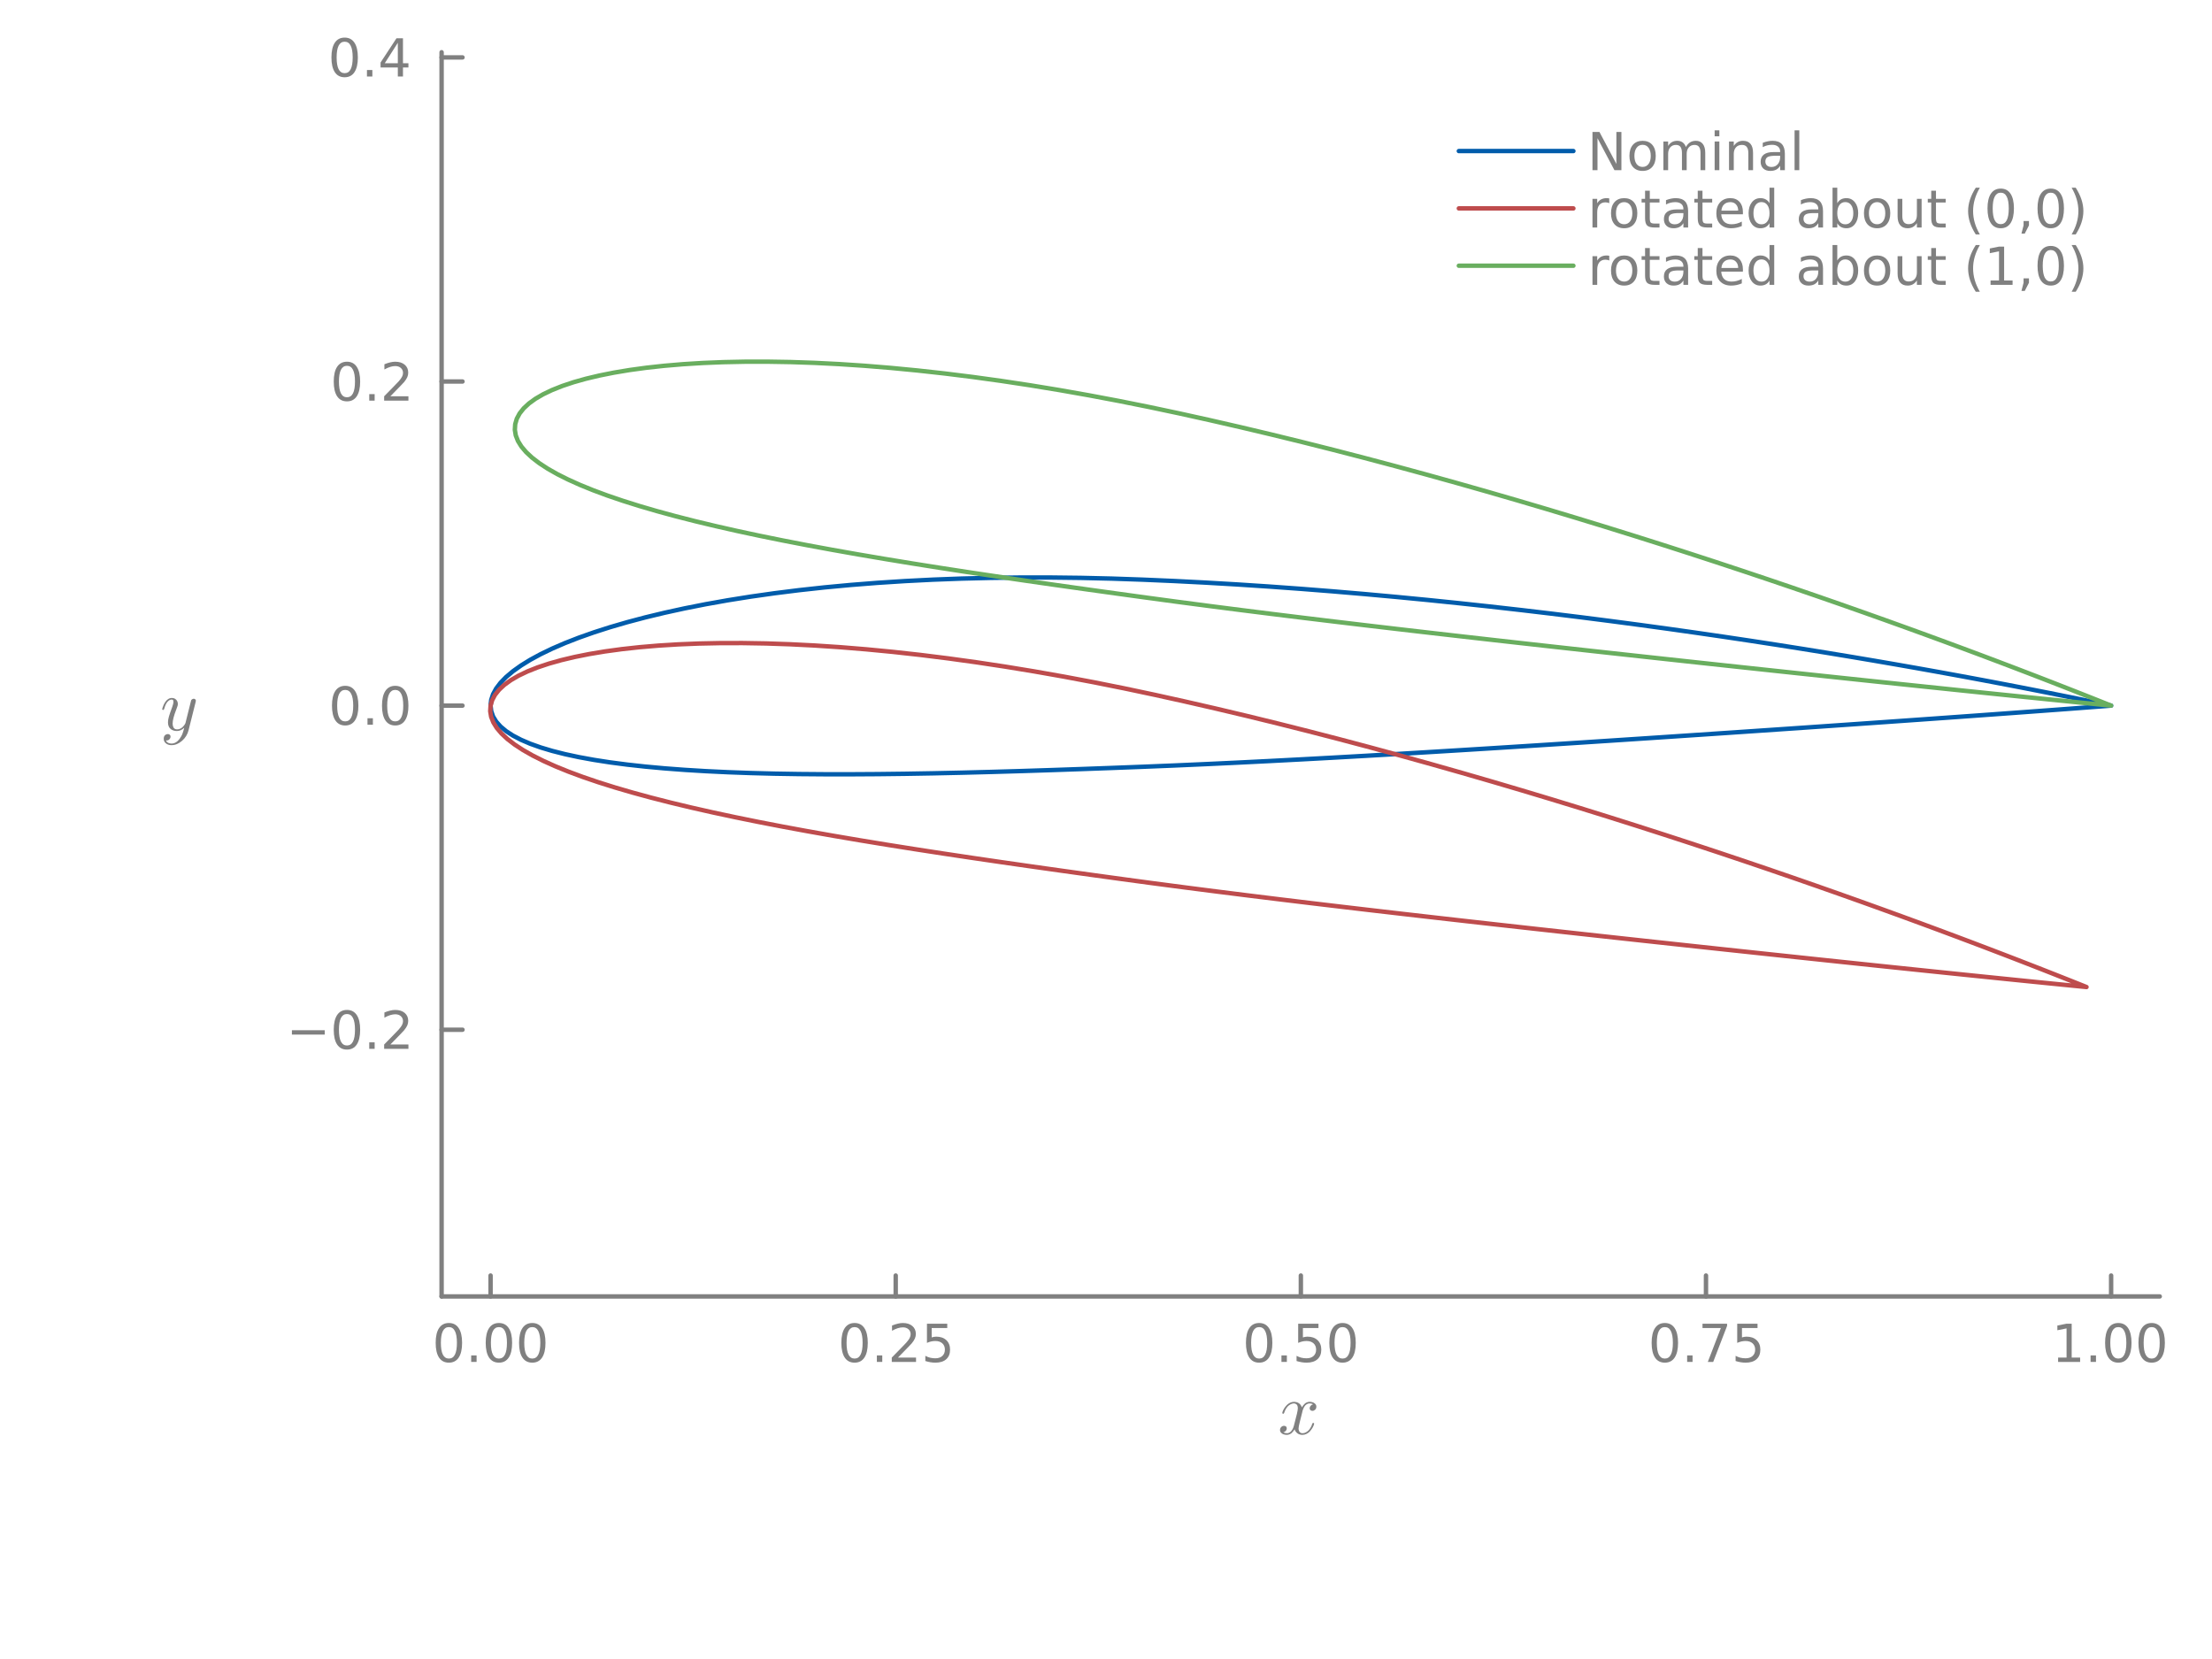 <?xml version="1.0" encoding="utf-8"?>
<svg xmlns="http://www.w3.org/2000/svg" xmlns:xlink="http://www.w3.org/1999/xlink" width="500" height="375" viewBox="0 0 2000 1500">
<defs>
  <clipPath id="clip720">
    <rect x="0" y="0" width="2000" height="1500"/>
  </clipPath>
</defs>
<defs>
  <clipPath id="clip721">
    <rect x="400" y="0" width="1401" height="1401"/>
  </clipPath>
</defs>
<defs>
  <clipPath id="clip722">
    <rect x="399" y="47" width="1554" height="1126"/>
  </clipPath>
</defs>
<polyline clip-path="url(#clip720)" style="stroke:#808080; stroke-linecap:round; stroke-linejoin:round; stroke-width:4; stroke-opacity:1; fill:none" points="399.279,1172.19 1952.76,1172.19 "/>
<polyline clip-path="url(#clip720)" style="stroke:#808080; stroke-linecap:round; stroke-linejoin:round; stroke-width:4; stroke-opacity:1; fill:none" points="443.562,1172.19 443.562,1153.29 "/>
<polyline clip-path="url(#clip720)" style="stroke:#808080; stroke-linecap:round; stroke-linejoin:round; stroke-width:4; stroke-opacity:1; fill:none" points="809.869,1172.19 809.869,1153.29 "/>
<polyline clip-path="url(#clip720)" style="stroke:#808080; stroke-linecap:round; stroke-linejoin:round; stroke-width:4; stroke-opacity:1; fill:none" points="1176.18,1172.19 1176.18,1153.29 "/>
<polyline clip-path="url(#clip720)" style="stroke:#808080; stroke-linecap:round; stroke-linejoin:round; stroke-width:4; stroke-opacity:1; fill:none" points="1542.48,1172.19 1542.48,1153.29 "/>
<polyline clip-path="url(#clip720)" style="stroke:#808080; stroke-linecap:round; stroke-linejoin:round; stroke-width:4; stroke-opacity:1; fill:none" points="1908.79,1172.19 1908.79,1153.29 "/>
<path clip-path="url(#clip720)" d="M405.865 1199.91 Q402.254 1199.91 400.426 1203.47 Q398.62 1207.01 398.62 1214.14 Q398.62 1221.25 400.426 1224.81 Q402.254 1228.36 405.865 1228.36 Q409.5 1228.36 411.305 1224.81 Q413.134 1221.25 413.134 1214.14 Q413.134 1207.01 411.305 1203.47 Q409.5 1199.91 405.865 1199.91 M405.865 1196.2 Q411.675 1196.2 414.731 1200.81 Q417.81 1205.39 417.81 1214.14 Q417.81 1222.87 414.731 1227.48 Q411.675 1232.06 405.865 1232.06 Q400.055 1232.06 396.976 1227.48 Q393.921 1222.87 393.921 1214.14 Q393.921 1205.39 396.976 1200.81 Q400.055 1196.2 405.865 1196.2 Z" fill="#808080" fill-rule="nonzero" fill-opacity="1" /><path clip-path="url(#clip720)" d="M426.027 1225.51 L430.911 1225.51 L430.911 1231.39 L426.027 1231.39 L426.027 1225.51 Z" fill="#808080" fill-rule="nonzero" fill-opacity="1" /><path clip-path="url(#clip720)" d="M451.097 1199.91 Q447.485 1199.91 445.657 1203.47 Q443.851 1207.01 443.851 1214.14 Q443.851 1221.25 445.657 1224.81 Q447.485 1228.36 451.097 1228.36 Q454.731 1228.36 456.536 1224.81 Q458.365 1221.25 458.365 1214.14 Q458.365 1207.01 456.536 1203.47 Q454.731 1199.91 451.097 1199.91 M451.097 1196.2 Q456.907 1196.2 459.962 1200.81 Q463.041 1205.39 463.041 1214.14 Q463.041 1222.87 459.962 1227.48 Q456.907 1232.06 451.097 1232.06 Q445.286 1232.06 442.208 1227.48 Q439.152 1222.87 439.152 1214.14 Q439.152 1205.39 442.208 1200.81 Q445.286 1196.2 451.097 1196.2 Z" fill="#808080" fill-rule="nonzero" fill-opacity="1" /><path clip-path="url(#clip720)" d="M481.258 1199.91 Q477.647 1199.91 475.819 1203.47 Q474.013 1207.01 474.013 1214.14 Q474.013 1221.25 475.819 1224.81 Q477.647 1228.36 481.258 1228.36 Q484.893 1228.36 486.698 1224.81 Q488.527 1221.25 488.527 1214.14 Q488.527 1207.01 486.698 1203.47 Q484.893 1199.91 481.258 1199.91 M481.258 1196.2 Q487.069 1196.2 490.124 1200.81 Q493.203 1205.39 493.203 1214.14 Q493.203 1222.87 490.124 1227.48 Q487.069 1232.06 481.258 1232.06 Q475.448 1232.06 472.37 1227.48 Q469.314 1222.87 469.314 1214.14 Q469.314 1205.39 472.37 1200.81 Q475.448 1196.2 481.258 1196.2 Z" fill="#808080" fill-rule="nonzero" fill-opacity="1" /><path clip-path="url(#clip720)" d="M772.67 1199.91 Q769.059 1199.91 767.23 1203.47 Q765.425 1207.01 765.425 1214.14 Q765.425 1221.25 767.23 1224.81 Q769.059 1228.36 772.67 1228.36 Q776.304 1228.36 778.11 1224.81 Q779.938 1221.25 779.938 1214.14 Q779.938 1207.01 778.11 1203.47 Q776.304 1199.91 772.67 1199.91 M772.67 1196.2 Q778.48 1196.2 781.536 1200.81 Q784.614 1205.39 784.614 1214.14 Q784.614 1222.87 781.536 1227.48 Q778.48 1232.06 772.67 1232.06 Q766.86 1232.06 763.781 1227.48 Q760.726 1222.87 760.726 1214.14 Q760.726 1205.39 763.781 1200.81 Q766.86 1196.2 772.67 1196.2 Z" fill="#808080" fill-rule="nonzero" fill-opacity="1" /><path clip-path="url(#clip720)" d="M792.832 1225.51 L797.716 1225.51 L797.716 1231.39 L792.832 1231.39 L792.832 1225.51 Z" fill="#808080" fill-rule="nonzero" fill-opacity="1" /><path clip-path="url(#clip720)" d="M811.929 1227.45 L828.248 1227.45 L828.248 1231.39 L806.304 1231.39 L806.304 1227.45 Q808.966 1224.7 813.549 1220.07 Q818.156 1215.42 819.336 1214.07 Q821.582 1211.55 822.461 1209.81 Q823.364 1208.05 823.364 1206.36 Q823.364 1203.61 821.42 1201.87 Q819.498 1200.14 816.397 1200.14 Q814.197 1200.14 811.744 1200.9 Q809.313 1201.67 806.535 1203.22 L806.535 1198.49 Q809.36 1197.36 811.813 1196.78 Q814.267 1196.2 816.304 1196.2 Q821.674 1196.2 824.869 1198.89 Q828.063 1201.57 828.063 1206.06 Q828.063 1208.19 827.253 1210.11 Q826.466 1212.01 824.359 1214.61 Q823.781 1215.28 820.679 1218.49 Q817.577 1221.69 811.929 1227.45 Z" fill="#808080" fill-rule="nonzero" fill-opacity="1" /><path clip-path="url(#clip720)" d="M838.109 1196.83 L856.466 1196.83 L856.466 1200.76 L842.392 1200.76 L842.392 1209.23 Q843.41 1208.89 844.429 1208.73 Q845.447 1208.54 846.466 1208.54 Q852.253 1208.54 855.632 1211.71 Q859.012 1214.88 859.012 1220.3 Q859.012 1225.88 855.54 1228.98 Q852.068 1232.06 845.748 1232.06 Q843.572 1232.06 841.304 1231.69 Q839.058 1231.32 836.651 1230.58 L836.651 1225.88 Q838.734 1227.01 840.957 1227.57 Q843.179 1228.12 845.656 1228.12 Q849.66 1228.12 851.998 1226.02 Q854.336 1223.91 854.336 1220.3 Q854.336 1216.69 851.998 1214.58 Q849.66 1212.48 845.656 1212.48 Q843.781 1212.48 841.906 1212.89 Q840.054 1213.31 838.109 1214.19 L838.109 1196.83 Z" fill="#808080" fill-rule="nonzero" fill-opacity="1" /><path clip-path="url(#clip720)" d="M1138.48 1199.91 Q1134.87 1199.91 1133.04 1203.47 Q1131.23 1207.01 1131.23 1214.14 Q1131.23 1221.25 1133.04 1224.81 Q1134.87 1228.36 1138.48 1228.36 Q1142.11 1228.36 1143.92 1224.81 Q1145.75 1221.25 1145.75 1214.14 Q1145.75 1207.01 1143.92 1203.47 Q1142.11 1199.91 1138.48 1199.91 M1138.48 1196.2 Q1144.29 1196.2 1147.34 1200.81 Q1150.42 1205.39 1150.42 1214.14 Q1150.42 1222.87 1147.34 1227.48 Q1144.29 1232.06 1138.48 1232.06 Q1132.67 1232.06 1129.59 1227.48 Q1126.53 1222.87 1126.53 1214.14 Q1126.53 1205.39 1129.59 1200.81 Q1132.67 1196.2 1138.48 1196.2 Z" fill="#808080" fill-rule="nonzero" fill-opacity="1" /><path clip-path="url(#clip720)" d="M1158.64 1225.51 L1163.53 1225.51 L1163.53 1231.39 L1158.64 1231.39 L1158.64 1225.51 Z" fill="#808080" fill-rule="nonzero" fill-opacity="1" /><path clip-path="url(#clip720)" d="M1173.76 1196.83 L1192.11 1196.83 L1192.11 1200.76 L1178.04 1200.76 L1178.04 1209.23 Q1179.06 1208.89 1180.08 1208.73 Q1181.09 1208.54 1182.11 1208.54 Q1187.9 1208.54 1191.28 1211.71 Q1194.66 1214.88 1194.66 1220.3 Q1194.66 1225.88 1191.19 1228.98 Q1187.72 1232.06 1181.4 1232.06 Q1179.22 1232.06 1176.95 1231.69 Q1174.71 1231.32 1172.3 1230.58 L1172.3 1225.88 Q1174.38 1227.01 1176.6 1227.57 Q1178.83 1228.12 1181.3 1228.12 Q1185.31 1228.12 1187.65 1226.02 Q1189.98 1223.91 1189.98 1220.3 Q1189.98 1216.69 1187.65 1214.58 Q1185.31 1212.48 1181.3 1212.48 Q1179.43 1212.48 1177.55 1212.89 Q1175.7 1213.31 1173.76 1214.19 L1173.76 1196.83 Z" fill="#808080" fill-rule="nonzero" fill-opacity="1" /><path clip-path="url(#clip720)" d="M1213.87 1199.91 Q1210.26 1199.91 1208.43 1203.47 Q1206.63 1207.01 1206.63 1214.14 Q1206.63 1221.25 1208.43 1224.81 Q1210.26 1228.36 1213.87 1228.36 Q1217.51 1228.36 1219.31 1224.81 Q1221.14 1221.25 1221.14 1214.14 Q1221.14 1207.01 1219.31 1203.47 Q1217.51 1199.91 1213.87 1199.91 M1213.87 1196.2 Q1219.68 1196.2 1222.74 1200.81 Q1225.82 1205.39 1225.82 1214.14 Q1225.82 1222.87 1222.74 1227.48 Q1219.68 1232.06 1213.87 1232.06 Q1208.06 1232.06 1204.98 1227.48 Q1201.93 1222.87 1201.93 1214.14 Q1201.93 1205.39 1204.98 1200.81 Q1208.06 1196.2 1213.87 1196.2 Z" fill="#808080" fill-rule="nonzero" fill-opacity="1" /><path clip-path="url(#clip720)" d="M1505.28 1199.91 Q1501.67 1199.91 1499.84 1203.47 Q1498.04 1207.01 1498.04 1214.14 Q1498.04 1221.25 1499.84 1224.81 Q1501.67 1228.36 1505.28 1228.36 Q1508.92 1228.36 1510.72 1224.81 Q1512.55 1221.25 1512.55 1214.14 Q1512.55 1207.01 1510.72 1203.47 Q1508.92 1199.91 1505.28 1199.91 M1505.28 1196.2 Q1511.09 1196.2 1514.15 1200.81 Q1517.23 1205.39 1517.23 1214.14 Q1517.23 1222.87 1514.15 1227.48 Q1511.09 1232.06 1505.28 1232.06 Q1499.47 1232.06 1496.39 1227.48 Q1493.34 1222.87 1493.34 1214.14 Q1493.34 1205.39 1496.39 1200.81 Q1499.47 1196.2 1505.28 1196.2 Z" fill="#808080" fill-rule="nonzero" fill-opacity="1" /><path clip-path="url(#clip720)" d="M1525.45 1225.51 L1530.33 1225.51 L1530.33 1231.39 L1525.45 1231.39 L1525.45 1225.51 Z" fill="#808080" fill-rule="nonzero" fill-opacity="1" /><path clip-path="url(#clip720)" d="M1539.33 1196.83 L1561.56 1196.83 L1561.56 1198.82 L1549.01 1231.39 L1544.13 1231.39 L1555.93 1200.76 L1539.33 1200.76 L1539.33 1196.83 Z" fill="#808080" fill-rule="nonzero" fill-opacity="1" /><path clip-path="url(#clip720)" d="M1570.72 1196.83 L1589.08 1196.83 L1589.08 1200.76 L1575.01 1200.76 L1575.01 1209.23 Q1576.02 1208.89 1577.04 1208.73 Q1578.06 1208.54 1579.08 1208.54 Q1584.87 1208.54 1588.25 1211.71 Q1591.63 1214.88 1591.63 1220.3 Q1591.63 1225.88 1588.15 1228.98 Q1584.68 1232.06 1578.36 1232.06 Q1576.19 1232.06 1573.92 1231.69 Q1571.67 1231.32 1569.26 1230.58 L1569.26 1225.88 Q1571.35 1227.01 1573.57 1227.57 Q1575.79 1228.12 1578.27 1228.12 Q1582.27 1228.12 1584.61 1226.02 Q1586.95 1223.91 1586.95 1220.3 Q1586.95 1216.69 1584.61 1214.58 Q1582.27 1212.48 1578.27 1212.48 Q1576.39 1212.48 1574.52 1212.89 Q1572.67 1213.31 1570.72 1214.19 L1570.72 1196.83 Z" fill="#808080" fill-rule="nonzero" fill-opacity="1" /><path clip-path="url(#clip720)" d="M1860.86 1227.45 L1868.5 1227.45 L1868.5 1201.09 L1860.19 1202.75 L1860.19 1198.49 L1868.45 1196.83 L1873.13 1196.83 L1873.13 1227.45 L1880.77 1227.45 L1880.77 1231.39 L1860.86 1231.39 L1860.86 1227.45 Z" fill="#808080" fill-rule="nonzero" fill-opacity="1" /><path clip-path="url(#clip720)" d="M1890.21 1225.51 L1895.1 1225.51 L1895.1 1231.39 L1890.21 1231.39 L1890.21 1225.51 Z" fill="#808080" fill-rule="nonzero" fill-opacity="1" /><path clip-path="url(#clip720)" d="M1915.28 1199.91 Q1911.67 1199.91 1909.84 1203.47 Q1908.04 1207.01 1908.04 1214.14 Q1908.04 1221.25 1909.84 1224.81 Q1911.67 1228.36 1915.28 1228.36 Q1918.92 1228.36 1920.72 1224.81 Q1922.55 1221.25 1922.55 1214.14 Q1922.55 1207.01 1920.72 1203.47 Q1918.92 1199.91 1915.28 1199.91 M1915.28 1196.2 Q1921.09 1196.2 1924.15 1200.81 Q1927.23 1205.39 1927.23 1214.14 Q1927.23 1222.87 1924.15 1227.48 Q1921.09 1232.06 1915.28 1232.06 Q1909.47 1232.06 1906.39 1227.48 Q1903.34 1222.87 1903.34 1214.14 Q1903.34 1205.39 1906.39 1200.81 Q1909.47 1196.2 1915.28 1196.2 Z" fill="#808080" fill-rule="nonzero" fill-opacity="1" /><path clip-path="url(#clip720)" d="M1945.44 1199.91 Q1941.83 1199.91 1940 1203.47 Q1938.2 1207.01 1938.2 1214.14 Q1938.2 1221.25 1940 1224.81 Q1941.83 1228.36 1945.44 1228.36 Q1949.08 1228.36 1950.88 1224.81 Q1952.71 1221.25 1952.71 1214.14 Q1952.71 1207.01 1950.88 1203.47 Q1949.08 1199.91 1945.44 1199.91 M1945.44 1196.2 Q1951.25 1196.2 1954.31 1200.81 Q1957.39 1205.39 1957.39 1214.14 Q1957.39 1222.87 1954.31 1227.48 Q1951.25 1232.06 1945.44 1232.06 Q1939.63 1232.06 1936.56 1227.48 Q1933.5 1222.87 1933.5 1214.14 Q1933.5 1205.39 1936.56 1200.81 Q1939.63 1196.2 1945.44 1196.2 Z" fill="#808080" fill-rule="nonzero" fill-opacity="1" /><path clip-path="url(#clip720)" d="M1190.19 1271.81 Q1190.19 1273.61 1189.06 1274.64 Q1187.94 1275.64 1186.65 1275.64 Q1185.43 1275.64 1184.78 1274.93 Q1184.14 1274.23 1184.14 1273.32 Q1184.14 1272.1 1185.04 1271.04 Q1185.94 1269.97 1187.29 1269.75 Q1185.97 1268.91 1184.01 1268.91 Q1182.72 1268.91 1181.59 1269.59 Q1180.5 1270.26 1179.82 1271.13 Q1179.18 1272 1178.6 1273.26 Q1178.05 1274.48 1177.82 1275.22 Q1177.63 1275.93 1177.47 1276.71 L1175.22 1285.72 Q1174.12 1290.01 1174.12 1291.52 Q1174.12 1293.39 1175.02 1294.64 Q1175.92 1295.87 1177.73 1295.87 Q1178.44 1295.87 1179.24 1295.67 Q1180.05 1295.45 1181.08 1294.87 Q1182.14 1294.26 1183.07 1293.36 Q1184.04 1292.42 1184.97 1290.84 Q1185.91 1289.27 1186.52 1287.24 Q1186.71 1286.53 1187.36 1286.53 Q1188.16 1286.53 1188.16 1287.17 Q1188.16 1287.72 1187.71 1288.88 Q1187.29 1290.01 1186.36 1291.49 Q1185.46 1292.94 1184.27 1294.26 Q1183.07 1295.55 1181.3 1296.45 Q1179.53 1297.35 1177.6 1297.35 Q1174.83 1297.35 1172.99 1295.87 Q1171.16 1294.39 1170.48 1292.33 Q1170.32 1292.62 1170.1 1293 Q1169.87 1293.39 1169.19 1294.26 Q1168.55 1295.09 1167.81 1295.74 Q1167.07 1296.35 1165.91 1296.83 Q1164.78 1297.35 1163.56 1297.35 Q1162.01 1297.35 1160.63 1296.9 Q1159.27 1296.45 1158.31 1295.42 Q1157.34 1294.39 1157.34 1292.97 Q1157.34 1291.39 1158.4 1290.3 Q1159.5 1289.17 1160.98 1289.17 Q1161.91 1289.17 1162.66 1289.72 Q1163.43 1290.26 1163.43 1291.46 Q1163.43 1292.78 1162.53 1293.77 Q1161.63 1294.77 1160.34 1295.03 Q1161.66 1295.87 1163.62 1295.87 Q1165.75 1295.87 1167.42 1294 Q1169.1 1292.13 1169.9 1289.01 Q1171.9 1281.5 1172.67 1278.15 Q1173.44 1274.77 1173.44 1273.32 Q1173.44 1271.97 1173.09 1271.04 Q1172.74 1270.1 1172.12 1269.68 Q1171.54 1269.23 1171 1269.07 Q1170.48 1268.91 1169.9 1268.91 Q1168.94 1268.91 1167.84 1269.3 Q1166.78 1269.68 1165.49 1270.59 Q1164.23 1271.46 1163.04 1273.26 Q1161.85 1275.06 1161.05 1277.54 Q1160.88 1278.28 1160.18 1278.28 Q1159.4 1278.25 1159.4 1277.61 Q1159.4 1277.06 1159.82 1275.93 Q1160.27 1274.77 1161.17 1273.32 Q1162.11 1271.87 1163.3 1270.59 Q1164.52 1269.27 1166.29 1268.36 Q1168.1 1267.46 1170.03 1267.46 Q1170.9 1267.46 1171.74 1267.66 Q1172.61 1267.82 1173.64 1268.3 Q1174.7 1268.78 1175.63 1269.85 Q1176.57 1270.91 1177.15 1272.45 Q1177.53 1271.71 1178.05 1271 Q1178.6 1270.3 1179.43 1269.43 Q1180.3 1268.53 1181.5 1268.01 Q1182.72 1267.46 1184.07 1267.46 Q1185.39 1267.46 1186.68 1267.82 Q1187.97 1268.14 1189.06 1269.2 Q1190.19 1270.23 1190.19 1271.81 Z" fill="#808080" fill-rule="nonzero" fill-opacity="1" /><polyline clip-path="url(#clip720)" style="stroke:#808080; stroke-linecap:round; stroke-linejoin:round; stroke-width:4; stroke-opacity:1; fill:none" points="399.279,1172.19 399.279,47.244 "/>
<polyline clip-path="url(#clip720)" style="stroke:#808080; stroke-linecap:round; stroke-linejoin:round; stroke-width:4; stroke-opacity:1; fill:none" points="399.279,931.042 418.177,931.042 "/>
<polyline clip-path="url(#clip720)" style="stroke:#808080; stroke-linecap:round; stroke-linejoin:round; stroke-width:4; stroke-opacity:1; fill:none" points="399.279,637.996 418.177,637.996 "/>
<polyline clip-path="url(#clip720)" style="stroke:#808080; stroke-linecap:round; stroke-linejoin:round; stroke-width:4; stroke-opacity:1; fill:none" points="399.279,344.951 418.177,344.951 "/>
<polyline clip-path="url(#clip720)" style="stroke:#808080; stroke-linecap:round; stroke-linejoin:round; stroke-width:4; stroke-opacity:1; fill:none" points="399.279,51.905 418.177,51.905 "/>
<path clip-path="url(#clip720)" d="M263.932 931.493 L293.608 931.493 L293.608 935.428 L263.932 935.428 L263.932 931.493 Z" fill="#808080" fill-rule="nonzero" fill-opacity="1" /><path clip-path="url(#clip720)" d="M313.701 916.84 Q310.09 916.84 308.261 920.405 Q306.455 923.947 306.455 931.076 Q306.455 938.183 308.261 941.748 Q310.09 945.289 313.701 945.289 Q317.335 945.289 319.14 941.748 Q320.969 938.183 320.969 931.076 Q320.969 923.947 319.14 920.405 Q317.335 916.84 313.701 916.84 M313.701 913.137 Q319.511 913.137 322.566 917.743 Q325.645 922.327 325.645 931.076 Q325.645 939.803 322.566 944.41 Q319.511 948.993 313.701 948.993 Q307.891 948.993 304.812 944.41 Q301.756 939.803 301.756 931.076 Q301.756 922.327 304.812 917.743 Q307.891 913.137 313.701 913.137 Z" fill="#808080" fill-rule="nonzero" fill-opacity="1" /><path clip-path="url(#clip720)" d="M333.863 942.442 L338.747 942.442 L338.747 948.322 L333.863 948.322 L333.863 942.442 Z" fill="#808080" fill-rule="nonzero" fill-opacity="1" /><path clip-path="url(#clip720)" d="M352.96 944.387 L369.279 944.387 L369.279 948.322 L347.335 948.322 L347.335 944.387 Q349.997 941.632 354.58 937.002 Q359.187 932.35 360.367 931.007 Q362.612 928.484 363.492 926.748 Q364.395 924.989 364.395 923.299 Q364.395 920.544 362.45 918.808 Q360.529 917.072 357.427 917.072 Q355.228 917.072 352.775 917.836 Q350.344 918.6 347.566 920.151 L347.566 915.428 Q350.39 914.294 352.844 913.715 Q355.298 913.137 357.335 913.137 Q362.705 913.137 365.899 915.822 Q369.094 918.507 369.094 922.998 Q369.094 925.127 368.284 927.049 Q367.497 928.947 365.39 931.539 Q364.812 932.211 361.71 935.428 Q358.608 938.623 352.96 944.387 Z" fill="#808080" fill-rule="nonzero" fill-opacity="1" /><path clip-path="url(#clip720)" d="M312.103 623.795 Q308.492 623.795 306.664 627.36 Q304.858 630.901 304.858 638.031 Q304.858 645.137 306.664 648.702 Q308.492 652.244 312.103 652.244 Q315.738 652.244 317.543 648.702 Q319.372 645.137 319.372 638.031 Q319.372 630.901 317.543 627.36 Q315.738 623.795 312.103 623.795 M312.103 620.091 Q317.914 620.091 320.969 624.698 Q324.048 629.281 324.048 638.031 Q324.048 646.758 320.969 651.364 Q317.914 655.948 312.103 655.948 Q306.293 655.948 303.215 651.364 Q300.159 646.758 300.159 638.031 Q300.159 629.281 303.215 624.698 Q306.293 620.091 312.103 620.091 Z" fill="#808080" fill-rule="nonzero" fill-opacity="1" /><path clip-path="url(#clip720)" d="M332.265 649.397 L337.15 649.397 L337.15 655.276 L332.265 655.276 L332.265 649.397 Z" fill="#808080" fill-rule="nonzero" fill-opacity="1" /><path clip-path="url(#clip720)" d="M357.335 623.795 Q353.724 623.795 351.895 627.36 Q350.089 630.901 350.089 638.031 Q350.089 645.137 351.895 648.702 Q353.724 652.244 357.335 652.244 Q360.969 652.244 362.775 648.702 Q364.603 645.137 364.603 638.031 Q364.603 630.901 362.775 627.36 Q360.969 623.795 357.335 623.795 M357.335 620.091 Q363.145 620.091 366.2 624.698 Q369.279 629.281 369.279 638.031 Q369.279 646.758 366.2 651.364 Q363.145 655.948 357.335 655.948 Q351.525 655.948 348.446 651.364 Q345.39 646.758 345.39 638.031 Q345.39 629.281 348.446 624.698 Q351.525 620.091 357.335 620.091 Z" fill="#808080" fill-rule="nonzero" fill-opacity="1" /><path clip-path="url(#clip720)" d="M313.701 330.749 Q310.09 330.749 308.261 334.314 Q306.455 337.856 306.455 344.985 Q306.455 352.092 308.261 355.657 Q310.09 359.198 313.701 359.198 Q317.335 359.198 319.14 355.657 Q320.969 352.092 320.969 344.985 Q320.969 337.856 319.14 334.314 Q317.335 330.749 313.701 330.749 M313.701 327.046 Q319.511 327.046 322.566 331.652 Q325.645 336.235 325.645 344.985 Q325.645 353.712 322.566 358.319 Q319.511 362.902 313.701 362.902 Q307.891 362.902 304.812 358.319 Q301.756 353.712 301.756 344.985 Q301.756 336.235 304.812 331.652 Q307.891 327.046 313.701 327.046 Z" fill="#808080" fill-rule="nonzero" fill-opacity="1" /><path clip-path="url(#clip720)" d="M333.863 356.351 L338.747 356.351 L338.747 362.231 L333.863 362.231 L333.863 356.351 Z" fill="#808080" fill-rule="nonzero" fill-opacity="1" /><path clip-path="url(#clip720)" d="M352.96 358.296 L369.279 358.296 L369.279 362.231 L347.335 362.231 L347.335 358.296 Q349.997 355.541 354.58 350.911 Q359.187 346.259 360.367 344.916 Q362.612 342.393 363.492 340.657 Q364.395 338.897 364.395 337.208 Q364.395 334.453 362.45 332.717 Q360.529 330.981 357.427 330.981 Q355.228 330.981 352.775 331.745 Q350.344 332.509 347.566 334.06 L347.566 329.337 Q350.39 328.203 352.844 327.624 Q355.298 327.046 357.335 327.046 Q362.705 327.046 365.899 329.731 Q369.094 332.416 369.094 336.907 Q369.094 339.036 368.284 340.958 Q367.497 342.856 365.39 345.448 Q364.812 346.12 361.71 349.337 Q358.608 352.532 352.96 358.296 Z" fill="#808080" fill-rule="nonzero" fill-opacity="1" /><path clip-path="url(#clip720)" d="M311.617 37.704 Q308.006 37.704 306.178 41.269 Q304.372 44.81 304.372 51.94 Q304.372 59.046 306.178 62.611 Q308.006 66.153 311.617 66.153 Q315.252 66.153 317.057 62.611 Q318.886 59.046 318.886 51.94 Q318.886 44.81 317.057 41.269 Q315.252 37.704 311.617 37.704 M311.617 34 Q317.428 34 320.483 38.607 Q323.562 43.19 323.562 51.94 Q323.562 60.667 320.483 65.273 Q317.428 69.856 311.617 69.856 Q305.807 69.856 302.729 65.273 Q299.673 60.667 299.673 51.94 Q299.673 43.19 302.729 38.607 Q305.807 34 311.617 34 Z" fill="#808080" fill-rule="nonzero" fill-opacity="1" /><path clip-path="url(#clip720)" d="M331.779 63.306 L336.664 63.306 L336.664 69.185 L331.779 69.185 L331.779 63.306 Z" fill="#808080" fill-rule="nonzero" fill-opacity="1" /><path clip-path="url(#clip720)" d="M359.696 38.699 L347.89 57.148 L359.696 57.148 L359.696 38.699 M358.469 34.625 L364.349 34.625 L364.349 57.148 L369.279 57.148 L369.279 61.037 L364.349 61.037 L364.349 69.185 L359.696 69.185 L359.696 61.037 L344.094 61.037 L344.094 56.523 L358.469 34.625 Z" fill="#808080" fill-rule="nonzero" fill-opacity="1" /><path clip-path="url(#clip720)" d="M177.091 633.584 Q177.091 634.035 176.801 635.098 L170.488 660.283 Q169.103 665.886 164.595 669.816 Q160.118 673.745 155.03 673.745 Q151.97 673.745 150.005 672.102 Q148.041 670.492 148.041 668.012 Q148.041 665.822 149.2 664.759 Q150.36 663.729 151.745 663.729 Q152.195 663.729 152.678 663.857 Q153.162 663.986 153.677 664.534 Q154.192 665.081 154.192 666.015 Q154.192 667.529 152.872 668.721 Q152.228 669.268 151.616 669.397 Q151.036 669.526 150.038 669.526 Q150.424 670.427 151.133 671.039 Q151.841 671.651 152.646 671.877 Q153.451 672.134 153.967 672.199 Q154.514 672.295 155.03 672.295 Q159.152 672.295 162.308 668.141 Q163.242 666.885 163.918 665.629 Q164.627 664.405 165.142 662.891 Q165.657 661.41 165.883 660.605 Q166.141 659.8 166.591 657.964 Q163.596 660.959 159.925 660.959 Q158.379 660.959 156.994 660.54 Q155.641 660.122 154.45 659.252 Q153.258 658.35 152.55 656.772 Q151.873 655.194 151.873 653.101 Q151.873 650.879 152.743 647.851 Q153.612 644.824 155.706 639.252 Q156.833 636.128 156.833 634.615 Q156.833 633.874 156.672 633.423 Q156.511 632.94 156.189 632.779 Q155.867 632.586 155.674 632.553 Q155.513 632.521 155.191 632.521 Q153.29 632.521 151.519 634.454 Q149.748 636.386 148.524 640.701 Q148.266 641.507 148.105 641.7 Q147.944 641.893 147.461 641.893 Q146.656 641.861 146.656 641.217 Q146.656 640.959 146.946 639.961 Q147.236 638.93 147.912 637.416 Q148.621 635.871 149.587 634.486 Q150.553 633.069 152.067 632.07 Q153.612 631.072 155.384 631.072 Q157.799 631.072 159.281 632.65 Q160.794 634.196 160.794 636.482 Q160.794 637.416 160.537 638.254 Q160.311 639.059 159.474 641.217 Q156.092 649.912 156.092 654.163 Q156.092 655.194 156.253 656.064 Q156.447 656.901 156.865 657.738 Q157.284 658.543 158.121 659.027 Q158.991 659.477 160.182 659.477 Q161.696 659.477 163.113 658.769 Q164.562 658.028 165.464 657.03 Q166.398 656.031 166.946 655.194 Q167.525 654.325 167.654 653.874 L170.617 642.022 L171.938 636.74 Q172.549 633.874 172.839 633.165 Q173.226 632.489 173.902 632.135 Q174.578 631.78 175.158 631.78 Q175.963 631.78 176.511 632.264 Q177.091 632.747 177.091 633.584 Z" fill="#808080" fill-rule="nonzero" fill-opacity="1" /><polyline clip-path="url(#clip722)" style="stroke:#005cab; stroke-linecap:round; stroke-linejoin:round; stroke-width:4; stroke-opacity:1; fill:none" points="1908.79,637.996 1908.22,638.039 1906.53,638.168 1903.71,638.382 1899.77,638.681 1894.71,639.064 1888.55,639.529 1881.28,640.075 1872.93,640.7 1863.51,641.402 1853.02,642.179 1841.49,643.029 1828.94,643.95 1815.38,644.938 1800.83,645.993 1785.32,647.11 1768.87,648.288 1751.51,649.524 1733.26,650.815 1714.15,652.159 1694.21,653.554 1673.47,654.996 1651.97,656.482 1629.73,658.011 1606.8,659.58 1583.19,661.184 1558.97,662.822 1534.15,664.489 1508.78,666.182 1482.89,667.897 1456.53,669.63 1429.75,671.375 1402.57,673.127 1375.04,674.881 1347.2,676.63 1319.1,678.368 1290.78,680.087 1262.29,681.779 1233.66,683.437 1204.94,685.052 1176.18,686.614 1147.41,688.113 1118.7,689.54 1090.07,690.885 1061.57,692.137 1033.25,693.285 1005.15,694.348 977.315,695.359 949.786,696.306 922.606,697.177 895.817,697.957 869.46,698.636 843.576,699.199 818.205,699.635 793.386,699.932 769.157,700.078 745.556,700.063 722.619,699.877 700.381,699.511 678.877,698.956 658.139,698.206 638.201,697.253 619.092,696.092 600.842,694.719 583.479,693.13 567.03,691.322 551.52,689.293 536.973,687.041 523.412,684.568 510.857,681.871 499.329,678.954 488.844,675.816 479.419,672.459 471.068,668.885 463.804,665.097 457.639,661.097 452.582,656.887 448.64,652.469 445.82,647.847 444.127,643.022 443.562,637.996 444.127,632.858 445.82,627.695 448.64,622.512 452.582,617.316 457.639,612.114 463.804,606.917 471.068,601.735 479.419,596.582 488.844,591.47 499.329,586.416 510.857,581.435 523.412,576.543 536.973,571.758 551.52,567.097 567.03,562.578 583.479,558.219 600.842,554.038 619.092,550.051 638.201,546.275 658.139,542.727 678.877,539.421 700.381,536.371 722.619,533.591 745.556,531.091 769.157,528.883 793.386,526.976 818.205,525.377 843.576,524.092 869.46,523.126 895.817,522.482 922.606,522.162 949.786,522.166 977.315,522.492 1005.15,523.138 1033.25,524.099 1061.57,525.324 1090.07,526.775 1118.7,528.444 1147.41,530.322 1176.18,532.398 1204.94,534.661 1233.66,537.102 1262.29,539.708 1290.78,542.467 1319.1,545.369 1347.2,548.4 1375.04,551.549 1402.57,554.802 1429.75,558.147 1456.53,561.572 1482.89,565.064 1508.78,568.609 1534.15,572.194 1558.97,575.807 1583.19,579.434 1606.8,583.063 1629.73,586.679 1651.97,590.269 1673.47,593.821 1694.21,597.32 1714.15,600.754 1733.26,604.11 1751.51,607.374 1768.87,610.533 1785.32,613.576 1800.83,616.489 1815.38,619.261 1828.94,621.879 1841.49,624.334 1853.02,626.613 1863.51,628.708 1872.93,630.609 1881.28,632.307 1888.55,633.796 1894.71,635.067 1899.77,636.115 1903.71,636.935 1906.53,637.524 1908.22,637.878 1908.79,637.996 "/>
<polyline clip-path="url(#clip722)" style="stroke:#be4c4d; stroke-linecap:round; stroke-linejoin:round; stroke-width:4; stroke-opacity:1; fill:none" points="1886.53,892.43 1885.97,892.375 1884.28,892.207 1881.46,891.929 1877.53,891.539 1872.48,891.038 1866.33,890.425 1859.08,889.701 1850.75,888.866 1841.34,887.921 1830.88,886.866 1819.38,885.701 1806.86,884.428 1793.33,883.046 1778.82,881.559 1763.35,879.966 1746.95,878.269 1729.64,876.471 1711.44,874.574 1692.39,872.579 1672.51,870.49 1651.84,868.309 1630.4,866.039 1608.24,863.684 1585.38,861.245 1561.85,858.727 1537.71,856.133 1512.98,853.465 1487.7,850.727 1461.91,847.921 1435.65,845.05 1408.97,842.117 1381.9,839.122 1354.48,836.069 1326.76,832.958 1298.79,829.79 1270.6,826.565 1242.24,823.284 1213.76,819.945 1185.2,816.549 1156.6,813.092 1128.02,809.574 1099.49,805.993 1071.06,802.346 1042.78,798.63 1014.69,794.843 986.833,791.011 959.245,787.173 931.97,783.325 905.051,779.462 878.534,775.58 852.459,771.671 826.871,767.731 801.81,763.755 777.316,759.737 753.43,755.674 730.19,751.561 707.634,747.395 685.797,743.173 664.716,738.892 644.424,734.552 624.954,730.152 606.337,725.69 588.602,721.169 571.779,716.589 555.894,711.952 540.972,707.26 527.037,702.517 514.112,697.726 502.216,692.891 491.369,688.015 481.589,683.104 472.889,678.162 465.286,673.192 458.79,668.2 453.414,663.19 449.164,658.166 446.05,653.131 444.075,648.089 443.245,643.043 443.562,637.996 445.01,633.034 447.575,628.244 451.252,623.629 456.036,619.196 461.919,614.952 468.893,610.904 476.946,607.062 486.065,603.437 496.235,600.04 507.438,596.883 519.657,593.98 532.87,591.342 547.056,588.985 562.191,586.921 578.25,585.164 595.206,583.728 613.031,582.625 631.697,581.868 651.171,581.468 671.423,581.435 692.419,581.781 714.126,582.511 736.509,583.635 759.532,585.156 783.158,587.08 807.35,589.409 832.069,592.144 857.278,595.284 882.936,598.828 909.005,602.77 935.442,607.107 962.209,611.83 989.263,616.932 1016.56,622.402 1044.07,628.228 1071.75,634.351 1099.56,640.729 1127.46,647.344 1155.42,654.18 1183.38,661.219 1211.31,668.443 1239.17,675.833 1266.91,683.371 1294.5,691.037 1321.88,698.812 1349.03,706.677 1375.9,714.611 1402.44,722.595 1428.63,730.61 1454.42,738.634 1479.77,746.649 1504.64,754.635 1529,762.572 1552.82,770.44 1576.05,778.219 1598.66,785.891 1620.62,793.435 1641.9,800.832 1662.46,808.064 1682.28,815.111 1701.31,821.955 1719.55,828.578 1736.96,834.962 1753.51,841.089 1769.18,846.941 1783.95,852.503 1797.79,857.759 1810.69,862.693 1822.63,867.29 1833.59,871.537 1843.55,875.42 1852.5,878.929 1860.43,882.052 1867.32,884.778 1873.18,887.101 1877.97,889.011 1881.71,890.503 1884.39,891.573 1885.99,892.216 1886.53,892.43 "/>
<polyline clip-path="url(#clip722)" style="stroke:#69ae5f; stroke-linecap:round; stroke-linejoin:round; stroke-width:4; stroke-opacity:1; fill:none" points="1908.79,637.996 1908.23,637.941 1906.54,637.773 1903.72,637.495 1899.79,637.105 1894.74,636.603 1888.59,635.991 1881.34,635.267 1873.01,634.432 1863.6,633.487 1853.14,632.432 1841.64,631.267 1829.12,629.994 1815.59,628.612 1801.08,627.125 1785.62,625.532 1769.21,623.835 1751.9,622.037 1733.7,620.14 1714.65,618.145 1694.77,616.056 1674.1,613.875 1652.66,611.605 1630.5,609.25 1607.64,606.811 1584.11,604.293 1559.97,601.699 1535.24,599.031 1509.96,596.293 1484.17,593.487 1457.91,590.616 1431.23,587.682 1404.16,584.688 1376.74,581.635 1349.02,578.524 1321.05,575.356 1292.86,572.131 1264.5,568.85 1236.02,565.511 1207.46,562.114 1178.86,558.658 1150.28,555.14 1121.75,551.559 1093.32,547.912 1065.04,544.196 1036.95,540.409 1009.09,536.576 981.505,532.738 954.23,528.891 927.311,525.028 900.794,521.145 874.72,517.237 849.131,513.297 824.07,509.321 799.577,505.303 775.69,501.24 752.45,497.127 729.894,492.961 708.058,488.739 686.976,484.458 666.684,480.118 647.214,475.717 628.597,471.256 610.862,466.735 594.039,462.155 578.154,457.517 563.232,452.826 549.297,448.083 536.372,443.292 524.476,438.456 513.629,433.581 503.849,428.67 495.15,423.727 487.546,418.758 481.051,413.766 475.674,408.756 471.424,403.732 468.31,398.697 466.336,393.655 465.506,388.609 465.822,383.562 467.27,378.6 469.835,373.809 473.512,369.195 478.296,364.762 484.179,360.518 491.153,356.47 499.207,352.628 508.325,349.003 518.495,345.606 529.698,342.449 541.917,339.546 555.13,336.908 569.316,334.551 584.451,332.487 600.51,330.73 617.466,329.293 635.292,328.191 653.957,327.433 673.431,327.033 693.683,327.001 714.679,327.346 736.387,328.077 758.769,329.2 781.792,330.722 805.418,332.646 829.61,334.975 854.33,337.71 879.538,340.85 905.197,344.393 931.265,348.336 957.702,352.673 984.469,357.396 1011.52,362.498 1038.82,367.968 1066.33,373.794 1094.01,379.917 1121.82,386.295 1149.72,392.91 1177.68,399.746 1205.64,406.785 1233.57,414.009 1261.43,421.399 1289.17,428.937 1316.76,436.603 1344.14,444.378 1371.29,452.242 1398.16,460.177 1424.7,468.161 1450.89,476.175 1476.68,484.2 1502.03,492.215 1526.9,500.201 1551.26,508.138 1575.08,516.006 1598.31,523.785 1620.92,531.456 1642.88,539 1664.16,546.398 1684.72,553.63 1704.54,560.677 1723.57,567.521 1741.81,574.144 1759.22,580.528 1775.77,586.654 1791.44,592.507 1806.21,598.069 1820.05,603.325 1832.95,608.258 1844.89,612.856 1855.85,617.103 1865.81,620.986 1874.76,624.495 1882.69,627.618 1889.58,630.344 1895.44,632.667 1900.23,634.577 1903.97,636.069 1906.65,637.139 1908.25,637.782 1908.79,637.996 "/>
<path clip-path="url(#clip720)" d="M1301.76 292.102 L1900.97 292.102 L1900.97 84.742 L1301.76 84.742  Z" fill="#000000" fill-rule="evenodd" fill-opacity="0"/>
<polyline clip-path="url(#clip720)" style="stroke:#000000; stroke-linecap:round; stroke-linejoin:round; stroke-width:4; stroke-opacity:0; fill:none" points="1301.76,292.102 1900.97,292.102 1900.97,84.742 1301.76,84.742 1301.76,292.102 "/>
<polyline clip-path="url(#clip720)" style="stroke:#005cab; stroke-linecap:round; stroke-linejoin:round; stroke-width:4; stroke-opacity:1; fill:none" points="1319.02,136.582 1422.59,136.582 "/>
<path clip-path="url(#clip720)" d="M1439.85 119.302 L1446.15 119.302 L1461.47 148.214 L1461.47 119.302 L1466.01 119.302 L1466.01 153.862 L1459.71 153.862 L1444.39 124.95 L1444.39 153.862 L1439.85 153.862 L1439.85 119.302 Z" fill="#808080" fill-rule="nonzero" fill-opacity="1" /><path clip-path="url(#clip720)" d="M1485.17 130.923 Q1481.75 130.923 1479.76 133.608 Q1477.77 136.27 1477.77 140.922 Q1477.77 145.575 1479.73 148.26 Q1481.72 150.922 1485.17 150.922 Q1488.58 150.922 1490.57 148.237 Q1492.56 145.552 1492.56 140.922 Q1492.56 136.316 1490.57 133.631 Q1488.58 130.923 1485.17 130.923 M1485.17 127.311 Q1490.73 127.311 1493.9 130.923 Q1497.07 134.534 1497.07 140.922 Q1497.07 147.288 1493.9 150.922 Q1490.73 154.534 1485.17 154.534 Q1479.59 154.534 1476.42 150.922 Q1473.27 147.288 1473.27 140.922 Q1473.27 134.534 1476.42 130.923 Q1479.59 127.311 1485.17 127.311 Z" fill="#808080" fill-rule="nonzero" fill-opacity="1" /><path clip-path="url(#clip720)" d="M1524.32 132.913 Q1525.91 130.043 1528.14 128.677 Q1530.36 127.311 1533.37 127.311 Q1537.42 127.311 1539.62 130.159 Q1541.82 132.983 1541.82 138.214 L1541.82 153.862 L1537.53 153.862 L1537.53 138.353 Q1537.53 134.626 1536.21 132.821 Q1534.89 131.015 1532.19 131.015 Q1528.88 131.015 1526.96 133.214 Q1525.03 135.413 1525.03 139.21 L1525.03 153.862 L1520.75 153.862 L1520.75 138.353 Q1520.75 134.603 1519.43 132.821 Q1518.11 131.015 1515.36 131.015 Q1512.09 131.015 1510.17 133.237 Q1508.25 135.436 1508.25 139.21 L1508.25 153.862 L1503.97 153.862 L1503.97 127.936 L1508.25 127.936 L1508.25 131.964 Q1509.71 129.58 1511.75 128.446 Q1513.78 127.311 1516.58 127.311 Q1519.41 127.311 1521.38 128.747 Q1523.37 130.182 1524.32 132.913 Z" fill="#808080" fill-rule="nonzero" fill-opacity="1" /><path clip-path="url(#clip720)" d="M1550.31 127.936 L1554.57 127.936 L1554.57 153.862 L1550.31 153.862 L1550.31 127.936 M1550.31 117.844 L1554.57 117.844 L1554.57 123.237 L1550.31 123.237 L1550.31 117.844 Z" fill="#808080" fill-rule="nonzero" fill-opacity="1" /><path clip-path="url(#clip720)" d="M1585.03 138.214 L1585.03 153.862 L1580.77 153.862 L1580.77 138.353 Q1580.77 134.672 1579.34 132.844 Q1577.9 131.015 1575.03 131.015 Q1571.58 131.015 1569.59 133.214 Q1567.6 135.413 1567.6 139.21 L1567.6 153.862 L1563.32 153.862 L1563.32 127.936 L1567.6 127.936 L1567.6 131.964 Q1569.13 129.626 1571.19 128.469 Q1573.27 127.311 1575.98 127.311 Q1580.45 127.311 1582.74 130.089 Q1585.03 132.844 1585.03 138.214 Z" fill="#808080" fill-rule="nonzero" fill-opacity="1" /><path clip-path="url(#clip720)" d="M1605.31 140.83 Q1600.15 140.83 1598.16 142.01 Q1596.17 143.191 1596.17 146.038 Q1596.17 148.307 1597.65 149.649 Q1599.15 150.969 1601.72 150.969 Q1605.26 150.969 1607.39 148.469 Q1609.55 145.946 1609.55 141.779 L1609.55 140.83 L1605.31 140.83 M1613.81 139.071 L1613.81 153.862 L1609.55 153.862 L1609.55 149.927 Q1608.09 152.288 1605.91 153.422 Q1603.74 154.534 1600.59 154.534 Q1596.61 154.534 1594.25 152.311 Q1591.91 150.066 1591.91 146.316 Q1591.91 141.941 1594.83 139.719 Q1597.76 137.497 1603.58 137.497 L1609.55 137.497 L1609.55 137.08 Q1609.55 134.14 1607.6 132.543 Q1605.68 130.923 1602.19 130.923 Q1599.96 130.923 1597.86 131.455 Q1595.75 131.987 1593.81 133.052 L1593.81 129.117 Q1596.14 128.214 1598.34 127.774 Q1600.54 127.311 1602.63 127.311 Q1608.25 127.311 1611.03 130.228 Q1613.81 133.145 1613.81 139.071 Z" fill="#808080" fill-rule="nonzero" fill-opacity="1" /><path clip-path="url(#clip720)" d="M1622.58 117.844 L1626.84 117.844 L1626.84 153.862 L1622.58 153.862 L1622.58 117.844 Z" fill="#808080" fill-rule="nonzero" fill-opacity="1" /><polyline clip-path="url(#clip720)" style="stroke:#be4c4d; stroke-linecap:round; stroke-linejoin:round; stroke-width:4; stroke-opacity:1; fill:none" points="1319.02,188.422 1422.59,188.422 "/>
<path clip-path="url(#clip720)" d="M1455.03 183.758 Q1454.32 183.341 1453.46 183.156 Q1452.63 182.948 1451.61 182.948 Q1448 182.948 1446.05 185.309 Q1444.13 187.647 1444.13 192.045 L1444.13 205.702 L1439.85 205.702 L1439.85 179.776 L1444.13 179.776 L1444.13 183.804 Q1445.47 181.443 1447.63 180.309 Q1449.78 179.151 1452.86 179.151 Q1453.3 179.151 1453.83 179.221 Q1454.36 179.267 1455.01 179.383 L1455.03 183.758 Z" fill="#808080" fill-rule="nonzero" fill-opacity="1" /><path clip-path="url(#clip720)" d="M1468.51 182.763 Q1465.08 182.763 1463.09 185.448 Q1461.1 188.11 1461.1 192.762 Q1461.1 197.415 1463.07 200.1 Q1465.06 202.762 1468.51 202.762 Q1471.91 202.762 1473.9 200.077 Q1475.89 197.392 1475.89 192.762 Q1475.89 188.156 1473.9 185.471 Q1471.91 182.763 1468.51 182.763 M1468.51 179.151 Q1474.06 179.151 1477.23 182.763 Q1480.4 186.374 1480.4 192.762 Q1480.4 199.128 1477.23 202.762 Q1474.06 206.374 1468.51 206.374 Q1462.93 206.374 1459.76 202.762 Q1456.61 199.128 1456.61 192.762 Q1456.61 186.374 1459.76 182.763 Q1462.93 179.151 1468.51 179.151 Z" fill="#808080" fill-rule="nonzero" fill-opacity="1" /><path clip-path="url(#clip720)" d="M1491.68 172.415 L1491.68 179.776 L1500.45 179.776 L1500.45 183.087 L1491.68 183.087 L1491.68 197.161 Q1491.68 200.332 1492.53 201.235 Q1493.41 202.137 1496.08 202.137 L1500.45 202.137 L1500.45 205.702 L1496.08 205.702 Q1491.15 205.702 1489.27 203.874 Q1487.4 202.022 1487.4 197.161 L1487.4 183.087 L1484.27 183.087 L1484.27 179.776 L1487.4 179.776 L1487.4 172.415 L1491.68 172.415 Z" fill="#808080" fill-rule="nonzero" fill-opacity="1" /><path clip-path="url(#clip720)" d="M1517.83 192.67 Q1512.67 192.67 1510.68 193.85 Q1508.69 195.031 1508.69 197.878 Q1508.69 200.147 1510.17 201.489 Q1511.68 202.809 1514.25 202.809 Q1517.79 202.809 1519.92 200.309 Q1522.07 197.786 1522.07 193.619 L1522.07 192.67 L1517.83 192.67 M1526.33 190.911 L1526.33 205.702 L1522.07 205.702 L1522.07 201.767 Q1520.61 204.128 1518.44 205.262 Q1516.26 206.374 1513.11 206.374 Q1509.13 206.374 1506.77 204.151 Q1504.43 201.906 1504.43 198.156 Q1504.43 193.781 1507.35 191.559 Q1510.29 189.337 1516.1 189.337 L1522.07 189.337 L1522.07 188.92 Q1522.07 185.98 1520.13 184.383 Q1518.21 182.763 1514.71 182.763 Q1512.49 182.763 1510.38 183.295 Q1508.27 183.827 1506.33 184.892 L1506.33 180.957 Q1508.67 180.054 1510.87 179.614 Q1513.07 179.151 1515.15 179.151 Q1520.77 179.151 1523.55 182.068 Q1526.33 184.985 1526.33 190.911 Z" fill="#808080" fill-rule="nonzero" fill-opacity="1" /><path clip-path="url(#clip720)" d="M1539.32 172.415 L1539.32 179.776 L1548.09 179.776 L1548.09 183.087 L1539.32 183.087 L1539.32 197.161 Q1539.32 200.332 1540.17 201.235 Q1541.05 202.137 1543.71 202.137 L1548.09 202.137 L1548.09 205.702 L1543.71 205.702 Q1538.78 205.702 1536.91 203.874 Q1535.03 202.022 1535.03 197.161 L1535.03 183.087 L1531.91 183.087 L1531.91 179.776 L1535.03 179.776 L1535.03 172.415 L1539.32 172.415 Z" fill="#808080" fill-rule="nonzero" fill-opacity="1" /><path clip-path="url(#clip720)" d="M1575.87 191.675 L1575.87 193.758 L1556.28 193.758 Q1556.56 198.156 1558.92 200.471 Q1561.31 202.762 1565.54 202.762 Q1568 202.762 1570.29 202.161 Q1572.6 201.559 1574.87 200.355 L1574.87 204.383 Q1572.58 205.355 1570.17 205.864 Q1567.77 206.374 1565.29 206.374 Q1559.08 206.374 1555.45 202.762 Q1551.84 199.151 1551.84 192.994 Q1551.84 186.628 1555.27 182.901 Q1558.71 179.151 1564.55 179.151 Q1569.78 179.151 1572.81 182.531 Q1575.87 185.888 1575.87 191.675 M1571.61 190.425 Q1571.56 186.929 1569.64 184.846 Q1567.74 182.763 1564.59 182.763 Q1561.03 182.763 1558.88 184.776 Q1556.75 186.79 1556.42 190.448 L1571.61 190.425 Z" fill="#808080" fill-rule="nonzero" fill-opacity="1" /><path clip-path="url(#clip720)" d="M1599.92 183.712 L1599.92 169.684 L1604.18 169.684 L1604.18 205.702 L1599.92 205.702 L1599.92 201.813 Q1598.58 204.128 1596.51 205.262 Q1594.48 206.374 1591.61 206.374 Q1586.91 206.374 1583.95 202.624 Q1581.01 198.874 1581.01 192.762 Q1581.01 186.651 1583.95 182.901 Q1586.91 179.151 1591.61 179.151 Q1594.48 179.151 1596.51 180.286 Q1598.58 181.397 1599.92 183.712 M1585.4 192.762 Q1585.4 197.462 1587.33 200.147 Q1589.27 202.809 1592.65 202.809 Q1596.03 202.809 1597.97 200.147 Q1599.92 197.462 1599.92 192.762 Q1599.92 188.063 1597.97 185.401 Q1596.03 182.716 1592.65 182.716 Q1589.27 182.716 1587.33 185.401 Q1585.4 188.063 1585.4 192.762 Z" fill="#808080" fill-rule="nonzero" fill-opacity="1" /><path clip-path="url(#clip720)" d="M1639.8 192.67 Q1634.64 192.67 1632.65 193.85 Q1630.66 195.031 1630.66 197.878 Q1630.66 200.147 1632.14 201.489 Q1633.64 202.809 1636.21 202.809 Q1639.76 202.809 1641.89 200.309 Q1644.04 197.786 1644.04 193.619 L1644.04 192.67 L1639.8 192.67 M1648.3 190.911 L1648.3 205.702 L1644.04 205.702 L1644.04 201.767 Q1642.58 204.128 1640.4 205.262 Q1638.23 206.374 1635.08 206.374 Q1631.1 206.374 1628.74 204.151 Q1626.4 201.906 1626.4 198.156 Q1626.4 193.781 1629.32 191.559 Q1632.26 189.337 1638.07 189.337 L1644.04 189.337 L1644.04 188.92 Q1644.04 185.98 1642.09 184.383 Q1640.17 182.763 1636.68 182.763 Q1634.45 182.763 1632.35 183.295 Q1630.24 183.827 1628.3 184.892 L1628.3 180.957 Q1630.64 180.054 1632.83 179.614 Q1635.03 179.151 1637.12 179.151 Q1642.74 179.151 1645.52 182.068 Q1648.3 184.985 1648.3 190.911 Z" fill="#808080" fill-rule="nonzero" fill-opacity="1" /><path clip-path="url(#clip720)" d="M1675.68 192.762 Q1675.68 188.063 1673.74 185.401 Q1671.82 182.716 1668.44 182.716 Q1665.06 182.716 1663.11 185.401 Q1661.19 188.063 1661.19 192.762 Q1661.19 197.462 1663.11 200.147 Q1665.06 202.809 1668.44 202.809 Q1671.82 202.809 1673.74 200.147 Q1675.68 197.462 1675.68 192.762 M1661.19 183.712 Q1662.53 181.397 1664.57 180.286 Q1666.63 179.151 1669.48 179.151 Q1674.2 179.151 1677.14 182.901 Q1680.1 186.651 1680.1 192.762 Q1680.1 198.874 1677.14 202.624 Q1674.2 206.374 1669.48 206.374 Q1666.63 206.374 1664.57 205.262 Q1662.53 204.128 1661.19 201.813 L1661.19 205.702 L1656.91 205.702 L1656.91 169.684 L1661.19 169.684 L1661.19 183.712 Z" fill="#808080" fill-rule="nonzero" fill-opacity="1" /><path clip-path="url(#clip720)" d="M1697.21 182.763 Q1693.78 182.763 1691.79 185.448 Q1689.8 188.11 1689.8 192.762 Q1689.8 197.415 1691.77 200.1 Q1693.76 202.762 1697.21 202.762 Q1700.61 202.762 1702.6 200.077 Q1704.59 197.392 1704.59 192.762 Q1704.59 188.156 1702.6 185.471 Q1700.61 182.763 1697.21 182.763 M1697.21 179.151 Q1702.76 179.151 1705.94 182.763 Q1709.11 186.374 1709.11 192.762 Q1709.11 199.128 1705.94 202.762 Q1702.76 206.374 1697.21 206.374 Q1691.63 206.374 1688.46 202.762 Q1685.31 199.128 1685.31 192.762 Q1685.31 186.374 1688.46 182.763 Q1691.63 179.151 1697.21 179.151 Z" fill="#808080" fill-rule="nonzero" fill-opacity="1" /><path clip-path="url(#clip720)" d="M1715.73 195.471 L1715.73 179.776 L1719.99 179.776 L1719.99 195.309 Q1719.99 198.989 1721.42 200.841 Q1722.86 202.67 1725.73 202.67 Q1729.18 202.67 1731.17 200.471 Q1733.18 198.272 1733.18 194.475 L1733.18 179.776 L1737.44 179.776 L1737.44 205.702 L1733.18 205.702 L1733.18 201.721 Q1731.63 204.082 1729.57 205.239 Q1727.53 206.374 1724.82 206.374 Q1720.36 206.374 1718.04 203.596 Q1715.73 200.818 1715.73 195.471 M1726.44 179.151 L1726.44 179.151 Z" fill="#808080" fill-rule="nonzero" fill-opacity="1" /><path clip-path="url(#clip720)" d="M1750.43 172.415 L1750.43 179.776 L1759.2 179.776 L1759.2 183.087 L1750.43 183.087 L1750.43 197.161 Q1750.43 200.332 1751.28 201.235 Q1752.16 202.137 1754.82 202.137 L1759.2 202.137 L1759.2 205.702 L1754.82 205.702 Q1749.89 205.702 1748.02 203.874 Q1746.14 202.022 1746.14 197.161 L1746.14 183.087 L1743.02 183.087 L1743.02 179.776 L1746.14 179.776 L1746.14 172.415 L1750.43 172.415 Z" fill="#808080" fill-rule="nonzero" fill-opacity="1" /><path clip-path="url(#clip720)" d="M1790.1 169.73 Q1787 175.054 1785.5 180.263 Q1783.99 185.471 1783.99 190.818 Q1783.99 196.165 1785.5 201.42 Q1787.02 206.651 1790.1 211.952 L1786.4 211.952 Q1782.93 206.512 1781.19 201.258 Q1779.48 196.003 1779.48 190.818 Q1779.48 185.656 1781.19 180.425 Q1782.9 175.193 1786.4 169.73 L1790.1 169.73 Z" fill="#808080" fill-rule="nonzero" fill-opacity="1" /><path clip-path="url(#clip720)" d="M1808.97 174.221 Q1805.36 174.221 1803.53 177.786 Q1801.72 181.327 1801.72 188.457 Q1801.72 195.563 1803.53 199.128 Q1805.36 202.67 1808.97 202.67 Q1812.6 202.67 1814.41 199.128 Q1816.24 195.563 1816.24 188.457 Q1816.24 181.327 1814.41 177.786 Q1812.6 174.221 1808.97 174.221 M1808.97 170.517 Q1814.78 170.517 1817.83 175.124 Q1820.91 179.707 1820.91 188.457 Q1820.91 197.184 1817.83 201.79 Q1814.78 206.374 1808.97 206.374 Q1803.16 206.374 1800.08 201.79 Q1797.02 197.184 1797.02 188.457 Q1797.02 179.707 1800.08 175.124 Q1803.16 170.517 1808.97 170.517 Z" fill="#808080" fill-rule="nonzero" fill-opacity="1" /><path clip-path="url(#clip720)" d="M1829.62 199.823 L1834.5 199.823 L1834.5 203.804 L1830.7 211.211 L1827.72 211.211 L1829.62 203.804 L1829.62 199.823 Z" fill="#808080" fill-rule="nonzero" fill-opacity="1" /><path clip-path="url(#clip720)" d="M1854.2 174.221 Q1850.59 174.221 1848.76 177.786 Q1846.95 181.327 1846.95 188.457 Q1846.95 195.563 1848.76 199.128 Q1850.59 202.67 1854.2 202.67 Q1857.83 202.67 1859.64 199.128 Q1861.47 195.563 1861.47 188.457 Q1861.47 181.327 1859.64 177.786 Q1857.83 174.221 1854.2 174.221 M1854.2 170.517 Q1860.01 170.517 1863.06 175.124 Q1866.14 179.707 1866.14 188.457 Q1866.14 197.184 1863.06 201.79 Q1860.01 206.374 1854.2 206.374 Q1848.39 206.374 1845.31 201.79 Q1842.25 197.184 1842.25 188.457 Q1842.25 179.707 1845.31 175.124 Q1848.39 170.517 1854.2 170.517 Z" fill="#808080" fill-rule="nonzero" fill-opacity="1" /><path clip-path="url(#clip720)" d="M1873.09 169.73 L1876.79 169.73 Q1880.26 175.193 1881.98 180.425 Q1883.71 185.656 1883.71 190.818 Q1883.71 196.003 1881.98 201.258 Q1880.26 206.512 1876.79 211.952 L1873.09 211.952 Q1876.17 206.651 1877.67 201.42 Q1879.2 196.165 1879.2 190.818 Q1879.2 185.471 1877.67 180.263 Q1876.17 175.054 1873.09 169.73 Z" fill="#808080" fill-rule="nonzero" fill-opacity="1" /><polyline clip-path="url(#clip720)" style="stroke:#69ae5f; stroke-linecap:round; stroke-linejoin:round; stroke-width:4; stroke-opacity:1; fill:none" points="1319.02,240.262 1422.59,240.262 "/>
<path clip-path="url(#clip720)" d="M1455.03 235.598 Q1454.32 235.181 1453.46 234.996 Q1452.63 234.788 1451.61 234.788 Q1448 234.788 1446.05 237.149 Q1444.13 239.487 1444.13 243.885 L1444.13 257.542 L1439.85 257.542 L1439.85 231.616 L1444.13 231.616 L1444.13 235.644 Q1445.47 233.283 1447.63 232.149 Q1449.78 230.991 1452.86 230.991 Q1453.3 230.991 1453.83 231.061 Q1454.36 231.107 1455.01 231.223 L1455.03 235.598 Z" fill="#808080" fill-rule="nonzero" fill-opacity="1" /><path clip-path="url(#clip720)" d="M1468.51 234.603 Q1465.08 234.603 1463.09 237.288 Q1461.1 239.95 1461.1 244.602 Q1461.1 249.255 1463.07 251.94 Q1465.06 254.602 1468.51 254.602 Q1471.91 254.602 1473.9 251.917 Q1475.89 249.232 1475.89 244.602 Q1475.89 239.996 1473.9 237.311 Q1471.91 234.603 1468.51 234.603 M1468.51 230.991 Q1474.06 230.991 1477.23 234.603 Q1480.4 238.214 1480.4 244.602 Q1480.4 250.968 1477.23 254.602 Q1474.06 258.214 1468.51 258.214 Q1462.93 258.214 1459.76 254.602 Q1456.61 250.968 1456.61 244.602 Q1456.61 238.214 1459.76 234.603 Q1462.93 230.991 1468.51 230.991 Z" fill="#808080" fill-rule="nonzero" fill-opacity="1" /><path clip-path="url(#clip720)" d="M1491.68 224.255 L1491.68 231.616 L1500.45 231.616 L1500.45 234.927 L1491.68 234.927 L1491.68 249.001 Q1491.68 252.172 1492.53 253.075 Q1493.41 253.977 1496.08 253.977 L1500.45 253.977 L1500.45 257.542 L1496.08 257.542 Q1491.15 257.542 1489.27 255.714 Q1487.4 253.862 1487.4 249.001 L1487.4 234.927 L1484.27 234.927 L1484.27 231.616 L1487.4 231.616 L1487.4 224.255 L1491.68 224.255 Z" fill="#808080" fill-rule="nonzero" fill-opacity="1" /><path clip-path="url(#clip720)" d="M1517.83 244.51 Q1512.67 244.51 1510.68 245.69 Q1508.69 246.871 1508.69 249.718 Q1508.69 251.987 1510.17 253.329 Q1511.68 254.649 1514.25 254.649 Q1517.79 254.649 1519.92 252.149 Q1522.07 249.626 1522.07 245.459 L1522.07 244.51 L1517.83 244.51 M1526.33 242.751 L1526.33 257.542 L1522.07 257.542 L1522.07 253.607 Q1520.61 255.968 1518.44 257.102 Q1516.26 258.214 1513.11 258.214 Q1509.13 258.214 1506.77 255.991 Q1504.43 253.746 1504.43 249.996 Q1504.43 245.621 1507.35 243.399 Q1510.29 241.177 1516.1 241.177 L1522.07 241.177 L1522.07 240.76 Q1522.07 237.82 1520.13 236.223 Q1518.21 234.603 1514.71 234.603 Q1512.49 234.603 1510.38 235.135 Q1508.27 235.667 1506.33 236.732 L1506.33 232.797 Q1508.67 231.894 1510.87 231.454 Q1513.07 230.991 1515.15 230.991 Q1520.77 230.991 1523.55 233.908 Q1526.33 236.825 1526.33 242.751 Z" fill="#808080" fill-rule="nonzero" fill-opacity="1" /><path clip-path="url(#clip720)" d="M1539.32 224.255 L1539.32 231.616 L1548.09 231.616 L1548.09 234.927 L1539.32 234.927 L1539.32 249.001 Q1539.32 252.172 1540.17 253.075 Q1541.05 253.977 1543.71 253.977 L1548.09 253.977 L1548.09 257.542 L1543.71 257.542 Q1538.78 257.542 1536.91 255.714 Q1535.03 253.862 1535.03 249.001 L1535.03 234.927 L1531.91 234.927 L1531.91 231.616 L1535.03 231.616 L1535.03 224.255 L1539.32 224.255 Z" fill="#808080" fill-rule="nonzero" fill-opacity="1" /><path clip-path="url(#clip720)" d="M1575.87 243.515 L1575.87 245.598 L1556.28 245.598 Q1556.56 249.996 1558.92 252.311 Q1561.31 254.602 1565.54 254.602 Q1568 254.602 1570.29 254.001 Q1572.6 253.399 1574.87 252.195 L1574.87 256.223 Q1572.58 257.195 1570.17 257.704 Q1567.77 258.214 1565.29 258.214 Q1559.08 258.214 1555.45 254.602 Q1551.84 250.991 1551.84 244.834 Q1551.84 238.468 1555.27 234.741 Q1558.71 230.991 1564.55 230.991 Q1569.78 230.991 1572.81 234.371 Q1575.87 237.728 1575.87 243.515 M1571.61 242.265 Q1571.56 238.769 1569.64 236.686 Q1567.74 234.603 1564.59 234.603 Q1561.03 234.603 1558.88 236.616 Q1556.75 238.63 1556.42 242.288 L1571.61 242.265 Z" fill="#808080" fill-rule="nonzero" fill-opacity="1" /><path clip-path="url(#clip720)" d="M1599.92 235.552 L1599.92 221.524 L1604.18 221.524 L1604.18 257.542 L1599.92 257.542 L1599.92 253.653 Q1598.58 255.968 1596.51 257.102 Q1594.48 258.214 1591.61 258.214 Q1586.91 258.214 1583.95 254.464 Q1581.01 250.714 1581.01 244.602 Q1581.01 238.491 1583.95 234.741 Q1586.91 230.991 1591.61 230.991 Q1594.48 230.991 1596.51 232.126 Q1598.58 233.237 1599.92 235.552 M1585.4 244.602 Q1585.4 249.302 1587.33 251.987 Q1589.27 254.649 1592.65 254.649 Q1596.03 254.649 1597.97 251.987 Q1599.92 249.302 1599.92 244.602 Q1599.92 239.903 1597.97 237.241 Q1596.03 234.556 1592.65 234.556 Q1589.27 234.556 1587.33 237.241 Q1585.4 239.903 1585.4 244.602 Z" fill="#808080" fill-rule="nonzero" fill-opacity="1" /><path clip-path="url(#clip720)" d="M1639.8 244.51 Q1634.64 244.51 1632.65 245.69 Q1630.66 246.871 1630.66 249.718 Q1630.66 251.987 1632.14 253.329 Q1633.64 254.649 1636.21 254.649 Q1639.76 254.649 1641.89 252.149 Q1644.04 249.626 1644.04 245.459 L1644.04 244.51 L1639.8 244.51 M1648.3 242.751 L1648.3 257.542 L1644.04 257.542 L1644.04 253.607 Q1642.58 255.968 1640.4 257.102 Q1638.23 258.214 1635.08 258.214 Q1631.1 258.214 1628.74 255.991 Q1626.4 253.746 1626.4 249.996 Q1626.4 245.621 1629.32 243.399 Q1632.26 241.177 1638.07 241.177 L1644.04 241.177 L1644.04 240.76 Q1644.04 237.82 1642.09 236.223 Q1640.17 234.603 1636.68 234.603 Q1634.45 234.603 1632.35 235.135 Q1630.24 235.667 1628.3 236.732 L1628.3 232.797 Q1630.64 231.894 1632.83 231.454 Q1635.03 230.991 1637.12 230.991 Q1642.74 230.991 1645.52 233.908 Q1648.3 236.825 1648.3 242.751 Z" fill="#808080" fill-rule="nonzero" fill-opacity="1" /><path clip-path="url(#clip720)" d="M1675.68 244.602 Q1675.68 239.903 1673.74 237.241 Q1671.82 234.556 1668.44 234.556 Q1665.06 234.556 1663.11 237.241 Q1661.19 239.903 1661.19 244.602 Q1661.19 249.302 1663.11 251.987 Q1665.06 254.649 1668.44 254.649 Q1671.82 254.649 1673.74 251.987 Q1675.68 249.302 1675.68 244.602 M1661.19 235.552 Q1662.53 233.237 1664.57 232.126 Q1666.63 230.991 1669.48 230.991 Q1674.2 230.991 1677.14 234.741 Q1680.1 238.491 1680.1 244.602 Q1680.1 250.714 1677.14 254.464 Q1674.2 258.214 1669.48 258.214 Q1666.63 258.214 1664.57 257.102 Q1662.53 255.968 1661.19 253.653 L1661.19 257.542 L1656.91 257.542 L1656.91 221.524 L1661.19 221.524 L1661.19 235.552 Z" fill="#808080" fill-rule="nonzero" fill-opacity="1" /><path clip-path="url(#clip720)" d="M1697.21 234.603 Q1693.78 234.603 1691.79 237.288 Q1689.8 239.95 1689.8 244.602 Q1689.8 249.255 1691.77 251.94 Q1693.76 254.602 1697.21 254.602 Q1700.61 254.602 1702.6 251.917 Q1704.59 249.232 1704.59 244.602 Q1704.59 239.996 1702.6 237.311 Q1700.61 234.603 1697.21 234.603 M1697.21 230.991 Q1702.76 230.991 1705.94 234.603 Q1709.11 238.214 1709.11 244.602 Q1709.11 250.968 1705.94 254.602 Q1702.76 258.214 1697.21 258.214 Q1691.63 258.214 1688.46 254.602 Q1685.31 250.968 1685.31 244.602 Q1685.31 238.214 1688.46 234.603 Q1691.63 230.991 1697.21 230.991 Z" fill="#808080" fill-rule="nonzero" fill-opacity="1" /><path clip-path="url(#clip720)" d="M1715.73 247.311 L1715.73 231.616 L1719.99 231.616 L1719.99 247.149 Q1719.99 250.829 1721.42 252.681 Q1722.86 254.51 1725.73 254.51 Q1729.18 254.51 1731.17 252.311 Q1733.18 250.112 1733.18 246.315 L1733.18 231.616 L1737.44 231.616 L1737.44 257.542 L1733.18 257.542 L1733.18 253.561 Q1731.63 255.922 1729.57 257.079 Q1727.53 258.214 1724.82 258.214 Q1720.36 258.214 1718.04 255.436 Q1715.73 252.658 1715.73 247.311 M1726.44 230.991 L1726.44 230.991 Z" fill="#808080" fill-rule="nonzero" fill-opacity="1" /><path clip-path="url(#clip720)" d="M1750.43 224.255 L1750.43 231.616 L1759.2 231.616 L1759.2 234.927 L1750.43 234.927 L1750.43 249.001 Q1750.43 252.172 1751.28 253.075 Q1752.16 253.977 1754.82 253.977 L1759.2 253.977 L1759.2 257.542 L1754.82 257.542 Q1749.89 257.542 1748.02 255.714 Q1746.14 253.862 1746.14 249.001 L1746.14 234.927 L1743.02 234.927 L1743.02 231.616 L1746.14 231.616 L1746.14 224.255 L1750.43 224.255 Z" fill="#808080" fill-rule="nonzero" fill-opacity="1" /><path clip-path="url(#clip720)" d="M1790.1 221.57 Q1787 226.894 1785.5 232.103 Q1783.99 237.311 1783.99 242.658 Q1783.99 248.005 1785.5 253.26 Q1787.02 258.491 1790.1 263.792 L1786.4 263.792 Q1782.93 258.352 1781.19 253.098 Q1779.48 247.843 1779.48 242.658 Q1779.48 237.496 1781.19 232.265 Q1782.9 227.033 1786.4 221.57 L1790.1 221.57 Z" fill="#808080" fill-rule="nonzero" fill-opacity="1" /><path clip-path="url(#clip720)" d="M1799.78 253.607 L1807.42 253.607 L1807.42 227.241 L1799.11 228.908 L1799.11 224.649 L1807.37 222.982 L1812.05 222.982 L1812.05 253.607 L1819.69 253.607 L1819.69 257.542 L1799.78 257.542 L1799.78 253.607 Z" fill="#808080" fill-rule="nonzero" fill-opacity="1" /><path clip-path="url(#clip720)" d="M1829.62 251.663 L1834.5 251.663 L1834.5 255.644 L1830.7 263.051 L1827.72 263.051 L1829.62 255.644 L1829.62 251.663 Z" fill="#808080" fill-rule="nonzero" fill-opacity="1" /><path clip-path="url(#clip720)" d="M1854.2 226.061 Q1850.59 226.061 1848.76 229.626 Q1846.95 233.167 1846.95 240.297 Q1846.95 247.403 1848.76 250.968 Q1850.59 254.51 1854.2 254.51 Q1857.83 254.51 1859.64 250.968 Q1861.47 247.403 1861.47 240.297 Q1861.47 233.167 1859.64 229.626 Q1857.83 226.061 1854.2 226.061 M1854.2 222.357 Q1860.01 222.357 1863.06 226.964 Q1866.14 231.547 1866.14 240.297 Q1866.14 249.024 1863.06 253.63 Q1860.01 258.214 1854.2 258.214 Q1848.39 258.214 1845.31 253.63 Q1842.25 249.024 1842.25 240.297 Q1842.25 231.547 1845.31 226.964 Q1848.39 222.357 1854.2 222.357 Z" fill="#808080" fill-rule="nonzero" fill-opacity="1" /><path clip-path="url(#clip720)" d="M1873.09 221.57 L1876.79 221.57 Q1880.26 227.033 1881.98 232.265 Q1883.71 237.496 1883.71 242.658 Q1883.71 247.843 1881.98 253.098 Q1880.26 258.352 1876.79 263.792 L1873.09 263.792 Q1876.17 258.491 1877.67 253.26 Q1879.2 248.005 1879.2 242.658 Q1879.2 237.311 1877.67 232.103 Q1876.17 226.894 1873.09 221.57 Z" fill="#808080" fill-rule="nonzero" fill-opacity="1" /></svg>
